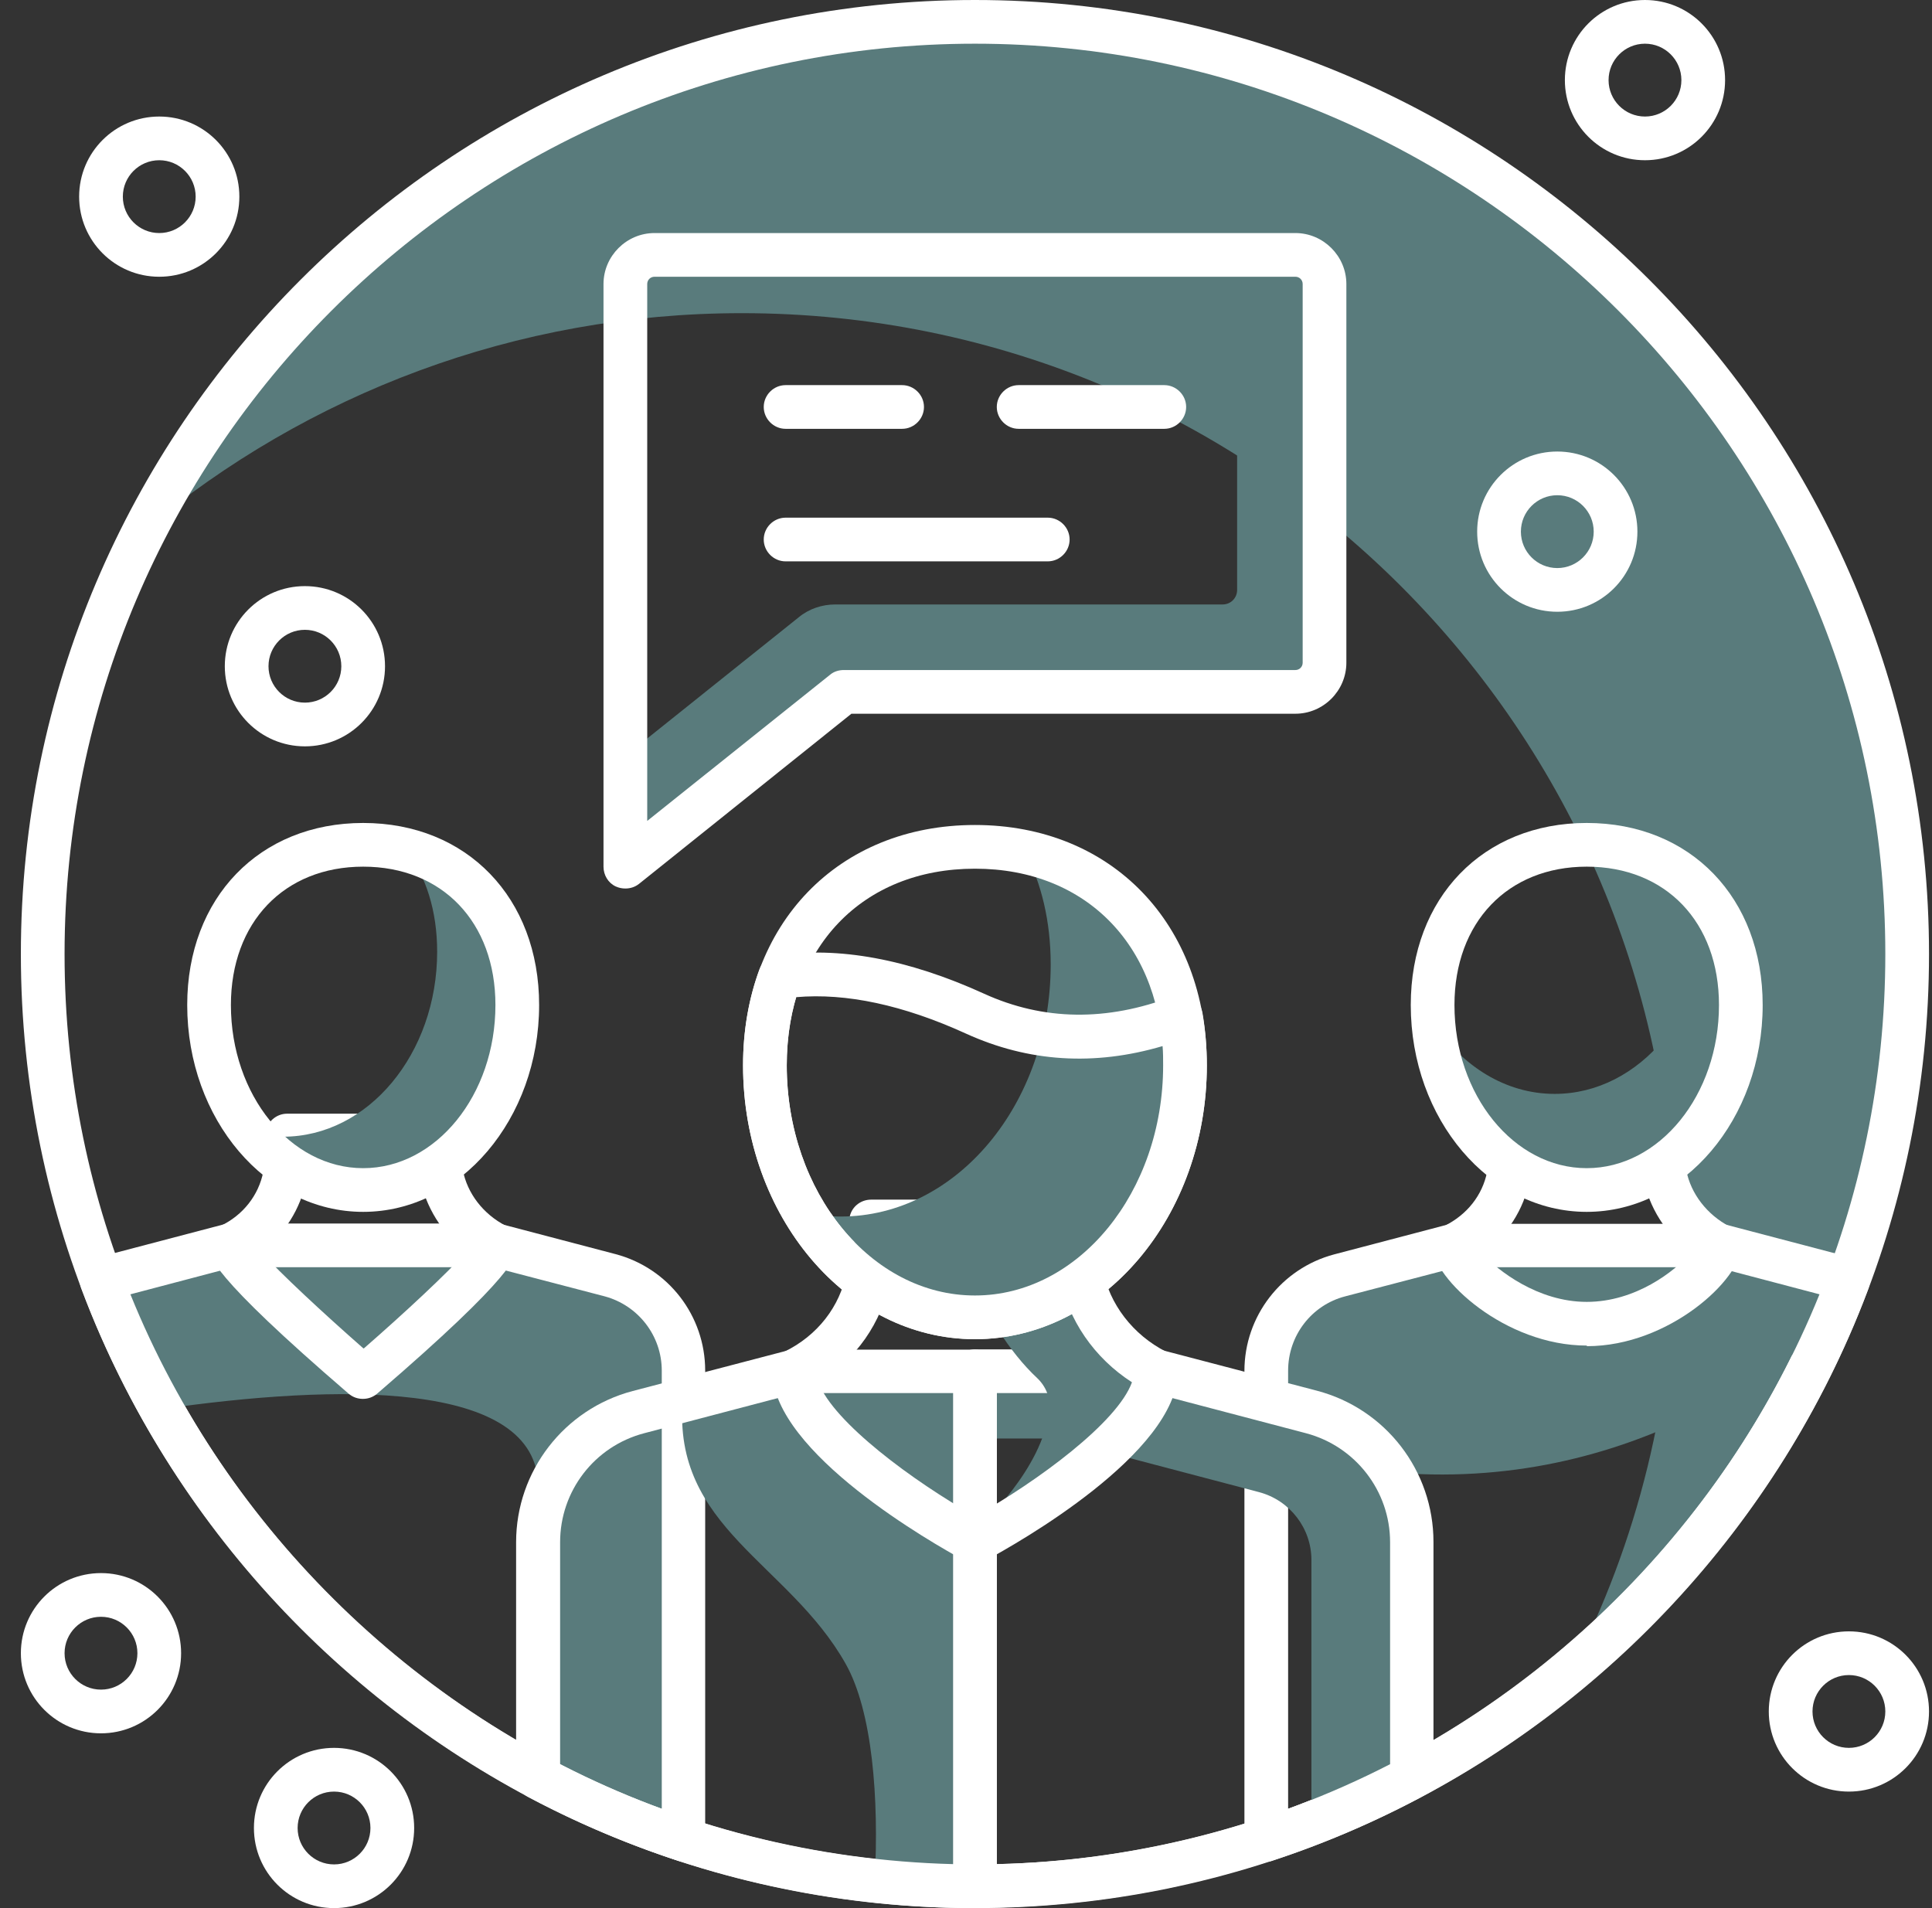 <svg width="81" height="80" viewBox="0 0 81 80" fill="none" xmlns="http://www.w3.org/2000/svg">
<rect x="0" y="0" width="81" height="80" fill="#333333" stroke="none"/>
<g clip-path="url(#clip0_1114_1479)">
<path d="M79.959 40C79.959 18.418 62.457 0.916 40.875 0.916C25.706 0.916 12.564 9.563 6.09 22.192C12.869 16.537 21.59 13.13 31.104 13.13C52.686 13.13 70.188 30.632 70.188 52.214C70.188 58.626 68.637 64.684 65.889 70.021C74.487 62.852 79.959 52.067 79.959 40Z" fill="#597B7C"/>
<path d="M40.875 80C18.817 80 0.875 62.058 0.875 40C0.875 17.942 18.817 0 40.875 0C62.933 0 80.875 17.942 80.875 40C80.875 62.058 62.933 80 40.875 80ZM40.875 1.832C19.831 1.832 2.707 18.956 2.707 40C2.707 61.044 19.831 78.168 40.875 78.168C61.919 78.168 79.043 61.044 79.043 40C79.043 18.956 61.919 1.832 40.875 1.832Z" fill="white"/>
<path d="M28.661 57.466C28.661 55.585 27.391 53.948 25.583 53.472L20.796 52.214H9.669L4.881 53.472C4.673 53.533 4.466 53.606 4.27 53.692C4.967 55.56 5.822 57.356 6.786 59.078C14.005 58.04 22.567 57.795 22.567 62.351V74.516C24.509 75.554 26.548 76.421 28.674 77.118V57.466H28.661Z" fill="#597B7C"/>
<path d="M28.661 78.046C28.564 78.046 28.466 78.034 28.38 77.997C16.96 74.235 7.617 65.27 3.403 54.009C3.232 53.557 3.452 53.044 3.892 52.849C4.136 52.739 4.38 52.653 4.637 52.58L9.425 51.322C9.498 51.298 9.583 51.298 9.657 51.298H20.783C20.857 51.298 20.942 51.298 21.015 51.322L25.803 52.58C28.026 53.166 29.565 55.169 29.565 57.466V77.118C29.565 77.411 29.419 77.692 29.186 77.863C29.028 77.972 28.845 78.034 28.649 78.034L28.661 78.046ZM5.467 54.266C9.486 64.195 17.693 72.147 27.745 75.835V57.466C27.745 56 26.756 54.73 25.351 54.351L20.674 53.13H9.779L5.467 54.266Z" fill="white"/>
<path d="M21.211 51.395C20.258 50.907 19.586 50.028 19.403 49.05C19.391 48.916 19.379 48.525 19.354 48.183C19.354 47.866 19.33 47.585 19.318 47.499C19.269 47.035 18.878 46.693 18.402 46.693H12.038C11.574 46.693 11.183 47.047 11.122 47.511C11.122 47.609 11.098 47.878 11.086 48.195C11.073 48.562 11.049 49.002 11.037 49.136C10.841 50.113 10.194 50.944 9.254 51.395C8.936 51.554 8.728 51.884 8.741 52.238C8.741 52.641 8.765 53.398 14.615 58.431C14.786 58.577 14.994 58.65 15.214 58.65C15.434 58.65 15.641 58.577 15.812 58.431C21.675 53.386 21.687 52.629 21.699 52.226C21.699 51.872 21.516 51.554 21.199 51.395H21.211ZM15.226 56.525C13.528 55.035 11.757 53.386 10.951 52.495C11.928 51.75 12.6 50.687 12.844 49.478C12.881 49.319 12.893 49.038 12.918 48.525H17.547C17.559 48.904 17.583 49.27 17.608 49.38C17.84 50.602 18.536 51.713 19.538 52.495C18.744 53.386 16.96 55.047 15.251 56.537L15.226 56.525Z" fill="white"/>
<path d="M17.046 35.652C17.852 36.739 18.328 38.168 18.328 39.902C18.328 44.177 15.434 47.658 11.867 47.658C11.415 47.658 10.988 47.609 10.56 47.499C11.733 48.977 13.394 49.893 15.226 49.893C18.793 49.893 21.687 46.424 21.687 42.137C21.687 38.62 19.733 36.348 17.046 35.652Z" fill="#597B7C"/>
<path d="M15.226 50.809C11.159 50.809 7.849 46.925 7.849 42.137C7.849 37.643 10.878 34.504 15.226 34.504C19.574 34.504 22.603 37.643 22.603 42.137C22.603 46.913 19.293 50.809 15.226 50.809ZM15.226 36.336C11.916 36.336 9.681 38.669 9.681 42.137C9.681 45.911 12.173 48.977 15.226 48.977C18.28 48.977 20.771 45.911 20.771 42.137C20.771 38.669 18.548 36.336 15.226 36.336Z" fill="white"/>
<path d="M76.722 55.572C76.991 54.95 77.248 54.327 77.492 53.692C77.296 53.606 77.089 53.533 76.881 53.472L72.093 52.214H60.967L56.179 53.472C54.359 53.948 53.101 55.597 53.101 57.466V60.727C64.35 64.037 72.533 59.114 76.734 55.56L76.722 55.572Z" fill="#597B7C"/>
<path d="M53.089 78.046C52.893 78.046 52.71 77.985 52.551 77.875C52.319 77.704 52.173 77.423 52.173 77.13V57.478C52.173 55.182 53.724 53.179 55.935 52.592L60.722 51.334C60.796 51.31 60.881 51.31 60.954 51.31H72.081C72.154 51.31 72.24 51.31 72.313 51.334L77.101 52.592C77.358 52.666 77.614 52.751 77.846 52.861C78.286 53.056 78.506 53.569 78.335 54.021C74.121 65.282 64.79 74.247 53.358 78.009C53.26 78.046 53.162 78.058 53.077 78.058L53.089 78.046ZM61.077 53.13L56.399 54.351C54.982 54.718 54.005 56 54.005 57.466V75.835C64.057 72.147 72.264 64.195 76.283 54.266L71.971 53.13H61.089H61.077Z" fill="white"/>
<path d="M66.524 56.415C63.092 56.415 60.075 53.606 60.051 52.238C60.051 51.884 60.246 51.554 60.564 51.395C61.504 50.931 62.151 50.113 62.347 49.136C62.371 48.989 62.383 48.562 62.396 48.195C62.408 47.878 62.42 47.609 62.432 47.511C62.481 47.047 62.872 46.705 63.336 46.705H69.7C70.164 46.705 70.554 47.06 70.615 47.511C70.615 47.597 70.64 47.878 70.652 48.195C70.664 48.537 70.677 48.928 70.701 49.075C70.884 50.04 71.568 50.931 72.509 51.42C72.814 51.579 73.009 51.896 73.009 52.25C72.985 53.63 69.98 56.44 66.536 56.44L66.524 56.415ZM62.151 52.568C62.799 53.264 64.472 54.583 66.524 54.583C68.576 54.583 70.212 53.301 70.884 52.531C69.846 51.75 69.125 50.614 68.893 49.368C68.869 49.258 68.857 48.892 68.832 48.513H64.203C64.179 49.038 64.167 49.307 64.13 49.478C63.886 50.724 63.177 51.811 62.151 52.568Z" fill="white"/>
<path d="M71.617 37.801C71.617 37.899 71.641 37.997 71.641 38.107C71.641 42.382 68.747 45.863 65.18 45.863C63.116 45.863 61.284 44.69 60.099 42.882C60.405 46.815 63.165 49.893 66.524 49.893C70.09 49.893 72.985 46.424 72.985 42.137C72.985 40.354 72.46 38.913 71.617 37.801Z" fill="#597B7C"/>
<path d="M66.524 50.809C62.457 50.809 59.147 46.925 59.147 42.137C59.147 37.643 62.176 34.504 66.524 34.504C70.872 34.504 73.901 37.643 73.901 42.137C73.901 46.913 70.591 50.809 66.524 50.809ZM66.524 36.336C63.214 36.336 60.979 38.669 60.979 42.137C60.979 45.911 63.47 48.977 66.524 48.977C69.577 48.977 72.069 45.911 72.069 42.137C72.069 38.669 69.846 36.336 66.524 36.336Z" fill="white"/>
<path d="M54.994 59.2L48.472 57.49H40.887V60.312H44.246L52.783 62.559C54.078 62.901 54.982 64.073 54.982 65.405V76.458C56.435 75.896 57.852 75.249 59.208 74.528V64.659C59.208 62.095 57.486 59.859 55.006 59.212L54.994 59.2Z" fill="#597B7C"/>
<path d="M40.875 80C40.374 80 39.959 79.585 39.959 79.084V57.49C39.959 57.246 40.057 57.014 40.228 56.843C40.399 56.672 40.631 56.574 40.875 56.574H48.46C48.533 56.574 48.618 56.574 48.692 56.599L55.214 58.308C58.096 59.066 60.099 61.667 60.099 64.647V74.516C60.099 74.858 59.916 75.163 59.611 75.322C53.87 78.376 47.385 79.988 40.863 79.988L40.875 80ZM41.791 58.406V78.156C47.519 78.021 53.199 76.58 58.28 73.966V64.659C58.28 62.51 56.826 60.641 54.762 60.092L48.35 58.406H41.791Z" fill="white"/>
<path d="M40.875 57.49H33.29L28.625 58.712C28.185 64.049 33.07 65.527 35.452 69.753C36.576 71.743 36.857 75.395 36.673 78.852C38.054 78.999 39.458 79.084 40.875 79.084V57.49Z" fill="#597B7C"/>
<path d="M40.875 80C34.353 80 27.867 78.388 22.127 75.334C21.822 75.176 21.638 74.87 21.638 74.528V64.66C21.638 61.679 23.654 59.078 26.524 58.321L33.058 56.611C33.132 56.586 33.217 56.586 33.29 56.586H40.875C41.376 56.586 41.791 57.002 41.791 57.502V79.096C41.791 79.341 41.693 79.573 41.522 79.743C41.351 79.915 41.119 80.012 40.875 80.012V80ZM23.47 73.966C28.551 76.58 34.231 78.009 39.959 78.156V58.406H33.412L27 60.092C24.924 60.641 23.483 62.51 23.483 64.66V73.966H23.47Z" fill="white"/>
<path d="M45.333 53.386C45.284 53.118 45.248 51.456 45.211 51.2H40.289C40.313 51.469 40.838 53.044 40.875 53.313C41.083 54.852 42.377 56.745 43.477 57.771C43.855 58.125 44.063 58.638 43.989 59.151C43.684 61.582 41.266 63.866 40.582 64.464C40.753 64.562 40.863 64.623 40.863 64.623C40.863 64.623 48.399 60.556 48.447 57.49C46.847 56.672 45.651 55.182 45.309 53.386H45.333Z" fill="#597B7C"/>
<path d="M40.875 65.539C40.728 65.539 40.57 65.502 40.435 65.429C39.104 64.708 32.448 60.922 32.374 57.514C32.374 57.16 32.57 56.831 32.887 56.672C34.267 56 35.22 54.779 35.489 53.35C35.513 53.191 35.55 52.434 35.562 52.018C35.587 51.603 35.599 51.237 35.611 51.102C35.66 50.638 36.051 50.296 36.527 50.296H45.211C45.675 50.296 46.066 50.65 46.127 51.102C46.139 51.212 46.151 51.591 46.176 52.006C46.2 52.495 46.212 53.056 46.237 53.227C46.506 54.669 47.495 55.963 48.887 56.672C49.193 56.831 49.388 57.148 49.388 57.502C49.339 60.934 42.658 64.708 41.315 65.429C41.18 65.502 41.034 65.539 40.875 65.539ZM34.316 57.966C34.951 59.64 38.273 62.095 40.887 63.572C43.513 62.095 46.847 59.64 47.458 57.954C45.883 56.94 44.771 55.34 44.441 53.545C44.405 53.362 44.393 53.02 44.356 52.104H37.419C37.382 53.044 37.358 53.459 37.309 53.679C36.967 55.463 35.892 56.989 34.328 57.954L34.316 57.966Z" fill="white"/>
<path d="M42.988 35.737C43.66 37.044 44.051 38.62 44.051 40.44C44.051 46.278 40.105 51.005 35.245 51.005C34.731 51.005 34.231 50.944 33.742 50.846C35.342 53.508 37.944 55.243 40.875 55.243C45.736 55.243 49.681 50.516 49.681 44.678C49.681 39.719 46.823 36.58 42.988 35.75V35.737Z" fill="#597B7C"/>
<path d="M40.875 56.147C35.513 56.147 31.153 50.992 31.153 44.666C31.153 38.73 35.147 34.589 40.875 34.589C46.603 34.589 50.597 38.73 50.597 44.666C50.597 50.992 46.237 56.147 40.875 56.147ZM40.875 36.421C36.148 36.421 32.985 39.731 32.985 44.666C32.985 49.991 36.527 54.315 40.875 54.315C45.223 54.315 48.765 49.979 48.765 44.666C48.765 39.731 45.59 36.421 40.875 36.421Z" fill="white"/>
<path d="M49.51 42.626C48.68 42.944 47.751 43.2 46.762 43.347C46.151 48.476 42.487 52.421 38.054 52.421C36.576 52.421 35.183 51.982 33.962 51.2C35.574 53.655 38.066 55.23 40.875 55.23C45.736 55.23 49.681 50.504 49.681 44.666C49.681 43.945 49.62 43.261 49.51 42.626Z" fill="#597B7C"/>
<path d="M40.875 56.147C35.513 56.147 31.153 50.992 31.153 44.666C31.153 43.237 31.385 41.881 31.837 40.647C31.947 40.33 32.228 40.11 32.557 40.061C35.147 39.67 38.066 40.208 41.254 41.661C43.745 42.797 46.408 42.834 49.18 41.771C49.437 41.673 49.718 41.698 49.962 41.832C50.206 41.966 50.365 42.199 50.414 42.467C50.536 43.176 50.597 43.908 50.597 44.666C50.597 50.992 46.237 56.147 40.875 56.147ZM33.376 41.808C33.119 42.699 32.985 43.652 32.985 44.666C32.985 49.991 36.527 54.315 40.875 54.315C45.223 54.315 48.765 49.979 48.765 44.666C48.765 44.397 48.765 44.116 48.741 43.859C45.883 44.702 43.122 44.531 40.496 43.334C37.87 42.137 35.477 41.624 33.376 41.808Z" fill="white"/>
<path d="M54.31 10.687H51.867V24.733C51.867 25.075 51.599 25.343 51.257 25.343H35.012C34.463 25.343 33.913 25.527 33.486 25.881L26.218 31.695V36.336L35.379 29.008H54.31C54.982 29.008 55.532 28.458 55.532 27.786V11.908C55.532 11.237 54.982 10.687 54.31 10.687Z" fill="#597B7C"/>
<path d="M26.218 37.252C26.084 37.252 25.95 37.227 25.816 37.166C25.498 37.02 25.302 36.69 25.302 36.336V11.908C25.302 10.736 26.267 9.771 27.44 9.771H54.31C55.483 9.771 56.447 10.736 56.447 11.908V27.786C56.447 28.959 55.483 29.924 54.31 29.924H35.696L26.793 37.056C26.622 37.191 26.426 37.252 26.218 37.252ZM27.44 11.603C27.269 11.603 27.135 11.737 27.135 11.908V34.418L34.805 28.287C34.964 28.153 35.171 28.092 35.379 28.092H54.31C54.481 28.092 54.615 27.957 54.615 27.786V11.908C54.615 11.737 54.481 11.603 54.31 11.603H27.44Z" fill="white"/>
<path d="M48.814 17.979H42.707C42.206 17.979 41.791 17.563 41.791 17.063C41.791 16.562 42.206 16.147 42.707 16.147H48.814C49.315 16.147 49.73 16.562 49.73 17.063C49.73 17.563 49.315 17.979 48.814 17.979Z" fill="white"/>
<path d="M37.822 17.979H32.936C32.435 17.979 32.02 17.563 32.02 17.063C32.02 16.562 32.435 16.147 32.936 16.147H37.822C38.322 16.147 38.738 16.562 38.738 17.063C38.738 17.563 38.322 17.979 37.822 17.979Z" fill="white"/>
<path d="M43.928 23.536H32.936C32.435 23.536 32.02 23.121 32.02 22.62C32.02 22.119 32.435 21.704 32.936 21.704H43.928C44.429 21.704 44.844 22.119 44.844 22.62C44.844 23.121 44.429 23.536 43.928 23.536Z" fill="white"/>
<path d="M6.677 11.603C4.82 11.603 3.318 10.101 3.318 8.244C3.318 6.388 4.82 4.886 6.677 4.886C8.533 4.886 10.035 6.388 10.035 8.244C10.035 10.101 8.533 11.603 6.677 11.603ZM6.677 6.718C5.834 6.718 5.15 7.402 5.15 8.244C5.15 9.087 5.834 9.771 6.677 9.771C7.519 9.771 8.203 9.087 8.203 8.244C8.203 7.402 7.519 6.718 6.677 6.718Z" fill="white"/>
<path d="M68.967 6.718C67.11 6.718 65.608 5.215 65.608 3.359C65.608 1.502 67.11 0 68.967 0C70.823 0 72.325 1.502 72.325 3.359C72.325 5.215 70.823 6.718 68.967 6.718ZM68.967 1.832C68.124 1.832 67.44 2.516 67.44 3.359C67.44 4.202 68.124 4.886 68.967 4.886C69.809 4.886 70.493 4.202 70.493 3.359C70.493 2.516 69.809 1.832 68.967 1.832Z" fill="white"/>
<path d="M65.29 25.649C63.434 25.649 61.931 24.147 61.931 22.29C61.931 20.434 63.434 18.931 65.29 18.931C67.147 18.931 68.649 20.434 68.649 22.29C68.649 24.147 67.147 25.649 65.29 25.649ZM65.29 20.763C64.448 20.763 63.764 21.447 63.764 22.29C63.764 23.133 64.448 23.817 65.29 23.817C66.133 23.817 66.817 23.133 66.817 22.29C66.817 21.447 66.133 20.763 65.29 20.763Z" fill="white"/>
<path d="M12.783 31.292C10.927 31.292 9.425 29.789 9.425 27.933C9.425 26.076 10.927 24.574 12.783 24.574C14.64 24.574 16.142 26.076 16.142 27.933C16.142 29.789 14.64 31.292 12.783 31.292ZM12.783 26.406C11.941 26.406 11.257 27.09 11.257 27.933C11.257 28.776 11.941 29.459 12.783 29.459C13.626 29.459 14.31 28.776 14.31 27.933C14.31 27.09 13.626 26.406 12.783 26.406Z" fill="white"/>
<path d="M4.234 72.672C2.377 72.672 0.875 71.169 0.875 69.313C0.875 67.457 2.377 65.954 4.234 65.954C6.09 65.954 7.593 67.457 7.593 69.313C7.593 71.169 6.09 72.672 4.234 72.672ZM4.234 67.786C3.391 67.786 2.707 68.47 2.707 69.313C2.707 70.156 3.391 70.84 4.234 70.84C5.077 70.84 5.761 70.156 5.761 69.313C5.761 68.47 5.077 67.786 4.234 67.786Z" fill="white"/>
<path d="M14.005 80C12.148 80 10.646 78.498 10.646 76.641C10.646 74.785 12.148 73.282 14.005 73.282C15.861 73.282 17.364 74.785 17.364 76.641C17.364 78.498 15.861 80 14.005 80ZM14.005 75.115C13.162 75.115 12.478 75.799 12.478 76.641C12.478 77.484 13.162 78.168 14.005 78.168C14.848 78.168 15.531 77.484 15.531 76.641C15.531 75.799 14.848 75.115 14.005 75.115Z" fill="white"/>
<path d="M77.516 75.115C75.66 75.115 74.157 73.612 74.157 71.756C74.157 69.899 75.66 68.397 77.516 68.397C79.373 68.397 80.875 69.899 80.875 71.756C80.875 73.612 79.373 75.115 77.516 75.115ZM77.516 70.229C76.674 70.229 75.99 70.913 75.99 71.756C75.99 72.599 76.674 73.282 77.516 73.282C78.359 73.282 79.043 72.599 79.043 71.756C79.043 70.913 78.359 70.229 77.516 70.229Z" fill="white"/>
</g>
<defs>
<clipPath id="clip0_1114_1479">
<rect width="80" height="80" fill="white" transform="translate(0.875)"/>
</clipPath>
</defs>
</svg>
